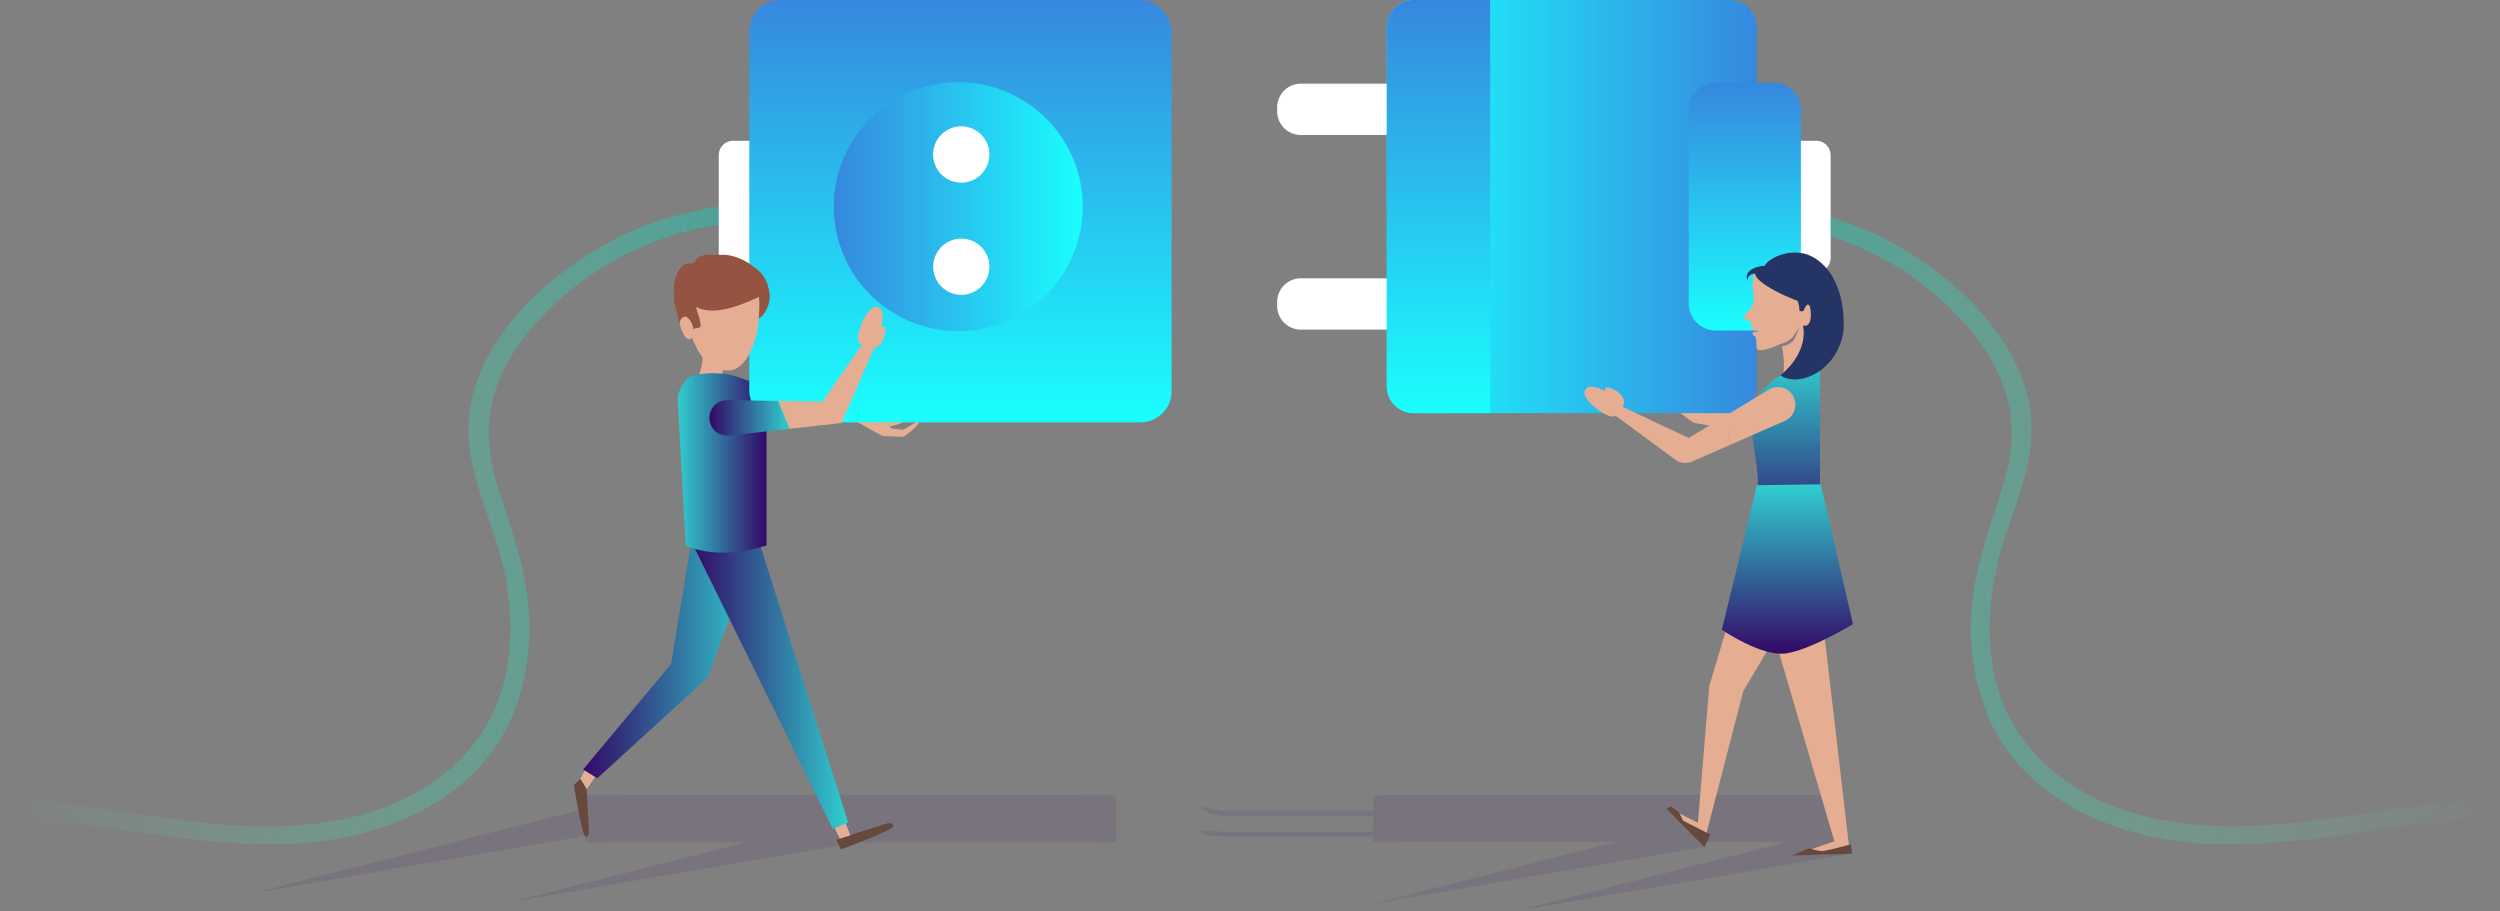 <svg xmlns="http://www.w3.org/2000/svg" xmlns:xlink="http://www.w3.org/1999/xlink" viewBox="0 0 475.92 173.42"><rect x="0" y="0" width="475.92" height="173.42" fill="#808080" stroke="none"/><defs><style>.cls-1{fill:#330867;opacity:0.1;}.cls-2{fill:#fff;}.cls-3,.cls-7{fill:#e5ae92;}.cls-4{fill:#65493c;}.cls-5,.cls-6{opacity:0.7;}.cls-5{fill:url(#linear-gradient);}.cls-6{fill:url(#linear-gradient-2);}.cls-15,.cls-7{fill-rule:evenodd;}.cls-8{fill:url(#linear-gradient-3);}.cls-9{fill:url(#linear-gradient-4);}.cls-10{fill:url(#linear-gradient-5);}.cls-11{fill:#524f63;}.cls-12{fill:url(#linear-gradient-6);}.cls-13{fill:url(#linear-gradient-7);}.cls-14{fill:url(#linear-gradient-8);}.cls-15,.cls-17{fill:#243464;}.cls-16{fill:url(#linear-gradient-9);}.cls-18{fill:url(#linear-gradient-10);}.cls-19{fill:url(#linear-gradient-11);}.cls-20{fill:url(#linear-gradient-12);}.cls-21{fill:url(#linear-gradient-13);}.cls-22{fill:#955442;}.cls-23{fill:url(#linear-gradient-14);}</style><linearGradient id="linear-gradient" x1="301.31" y1="99.75" x2="475.92" y2="99.75" gradientUnits="userSpaceOnUse"><stop offset="0" stop-color="#10aeaf"/><stop offset="0.45" stop-color="#3bd1af" stop-opacity="0.52"/><stop offset="0.82" stop-color="#5cecae" stop-opacity="0.15"/><stop offset="1" stop-color="#69f7ae" stop-opacity="0"/></linearGradient><linearGradient id="linear-gradient-2" y1="99.75" x2="174.61" y2="99.75" gradientUnits="userSpaceOnUse"><stop offset="0" stop-color="#69f7ae" stop-opacity="0"/><stop offset="0.18" stop-color="#5cecae" stop-opacity="0.15"/><stop offset="0.55" stop-color="#3bd1af" stop-opacity="0.52"/><stop offset="1" stop-color="#10aeaf"/></linearGradient><linearGradient id="linear-gradient-3" x1="264" y1="39.33" x2="334.44" y2="39.33" gradientUnits="userSpaceOnUse"><stop offset="0" stop-color="#1afffe"/><stop offset="1" stop-color="#3688df"/></linearGradient><linearGradient id="linear-gradient-4" x1="332.17" y1="62.92" x2="332.17" y2="15.74" xlink:href="#linear-gradient-3"/><linearGradient id="linear-gradient-5" x1="273.84" y1="78.65" x2="273.84" y2="0" xlink:href="#linear-gradient-3"/><linearGradient id="linear-gradient-6" x1="111.01" y1="125.76" x2="143.89" y2="125.76" gradientUnits="userSpaceOnUse"><stop offset="0" stop-color="#330867"/><stop offset="1" stop-color="#30cfd0"/></linearGradient><linearGradient id="linear-gradient-7" x1="131.66" y1="130.51" x2="161.46" y2="130.51" xlink:href="#linear-gradient-6"/><linearGradient id="linear-gradient-8" x1="135.08" y1="75.65" x2="150.31" y2="75.65" xlink:href="#linear-gradient-6"/><linearGradient id="linear-gradient-9" x1="339.16" y1="104.3" x2="339.16" y2="68.23" xlink:href="#linear-gradient-6"/><linearGradient id="linear-gradient-10" x1="340.27" y1="124.45" x2="340.27" y2="92.2" xlink:href="#linear-gradient-6"/><linearGradient id="linear-gradient-11" x1="-4278" y1="88.13" x2="-4261.08" y2="88.13" gradientTransform="matrix(-1, 0, 0, 1, -4132.12, 0)" xlink:href="#linear-gradient-6"/><linearGradient id="linear-gradient-12" x1="182.84" y1="80.4" x2="182.84" y2="0" xlink:href="#linear-gradient-3"/><linearGradient id="linear-gradient-13" x1="-5892.86" y1="847.2" x2="-5892.86" y2="894.58" gradientTransform="translate(1053.31 5932.2) rotate(90)" xlink:href="#linear-gradient-3"/><linearGradient id="linear-gradient-14" x1="135.08" y1="79.55" x2="150.31" y2="79.55" xlink:href="#linear-gradient-6"/></defs><title>integrations</title><g id="Layer_2" data-name="Layer 2"><g id="Layer_1-2" data-name="Layer 1"><path class="cls-1" d="M205.48,151.33H119c-4.12,0-7.6-.15-7.6.26v6.86l-.29-1.83-.46-2.44L79.5,162.07,48.29,170l31.64-5.45,31.51-5.43v1c0,.41,3.48.22,7.6.22H142.1l-13.46,3.43-31.22,7.9,31.74-5.44,31.74-5.48-.09-.41h44.67c4.13,0,7,.19,7-.22v-8.52C212.44,151.18,209.61,151.33,205.48,151.33Z"/><path class="cls-1" d="M351.63,160.1l-.56-2.45-.63.15v-6.09c0-.35-3.15-.38-6.76-.38H267.92c-3.62,0-6.48,0-6.48.38v2.62H233.73c-3.19,0-5.29-1-5.29-.71v.07c0,.31,2.1,1.64,5.29,1.64h27.71v3H233.73c-3.19,0-5.29-.42-5.29-.11v.07c0,.32,2.1,1,5.29,1h27.71v.87c0,.36,2.86.13,6.48.13h39.71l-15.36,3.9-31.22,7.91,31.74-5.44,31.74-5.48-.19-.89h16l-20.43,5.19-31.22,7.9L320.41,168l31.74-5.45Z"/><polygon class="cls-2" points="113.49 147.5 111.61 150.27 110.02 149.21 112.09 145.43 113.53 146.73 113.49 147.5"/><polygon class="cls-3" points="113.49 147.5 111.61 150.27 110.02 149.21 112.09 145.43 113.53 146.73 113.49 147.5"/><path class="cls-4" d="M110.5,148.27l1.19,1.94.43,8.27a.87.87,0,0,1-.62.83c-.63.17-2.25-9.88-2.25-9.88Z"/><path class="cls-5" d="M474.17,152.3a207.14,207.14,0,0,0-23.3,2.47c-10.92,1.59-22.22,3.22-33.39,2.16-19.85-1.88-33.91-12.18-37.61-27.55-1.82-7.59-1.4-16.28,1.22-25.14.58-2,1.26-4,1.92-5.88,2.2-6.39,4.47-13,3.52-20-2.15-15.76-17.42-28.13-29.85-33.94a63.17,63.17,0,0,0-54.45,1,1.6,1.6,0,0,0-.92,1.34,1.88,1.88,0,0,0,.91,1.64,1.78,1.78,0,0,0,1.76.07,58.8,58.8,0,0,1,53.82.41A56.87,56.87,0,0,1,377,65.33c6,8.24,7.43,16.75,4.39,26.79-.53,1.75-1.09,3.48-1.65,5.2-2,6.27-3.95,12.19-4.4,18.8a43.48,43.48,0,0,0,3.7,21.52c5.56,11.75,18.09,19.88,34.37,22.29a75.74,75.74,0,0,0,11.33.8c8.84,0,17.64-1.26,26.24-2.49a207.46,207.46,0,0,1,23.25-2.44,1.75,1.75,0,0,0,1.72-1.85A1.67,1.67,0,0,0,474.17,152.3Z"/><path class="cls-6" d="M173.69,45.46a63.17,63.17,0,0,0-54.45-1c-12.42,5.81-27.7,18.18-29.84,33.94-1,7,1.31,13.59,3.51,20,.66,1.92,1.35,3.92,1.93,5.88,2.62,8.86,3,17.55,1.21,25.14-3.69,15.37-17.75,25.67-37.6,27.55-11.17,1.06-22.47-.57-33.4-2.16A206.72,206.72,0,0,0,1.76,152.3,1.68,1.68,0,0,0,0,154a1.75,1.75,0,0,0,1.72,1.85A207.21,207.21,0,0,1,25,158.24c8.6,1.23,17.4,2.49,26.24,2.49a75.87,75.87,0,0,0,11.34-.8c16.28-2.41,28.8-10.54,34.36-22.29a43.37,43.37,0,0,0,3.7-21.52c-.45-6.61-2.37-12.53-4.4-18.8-.56-1.72-1.12-3.45-1.65-5.2-3-10-1.64-18.55,4.39-26.79a57.06,57.06,0,0,1,19.17-16.41,58.8,58.8,0,0,1,53.82-.41,1.84,1.84,0,0,0,2.46-.81A1.58,1.58,0,0,0,173.69,45.46Z"/><path class="cls-7" d="M162.31,79.75c2.11,1.39,5.78,3.26,5.78,3.26s3.56.15,3.85.14,3.23-2.37,2.9-2.79-2.42,1.49-3.11,1.43l-1.94-.2-.52-.4s2.91-.45,2.62-1.19-3-.19-4.67-.68c-.32-.57-3.88-1.88-3.86-1.64A15.24,15.24,0,0,1,162.31,79.75Z"/><path class="cls-3" d="M344.07,78.19l-20.5-1.73-13.11-7.91-.92,2.39,12.83,9.53,19,3.47a3.16,3.16,0,0,0,2.81.1h0A3.19,3.19,0,0,0,344.07,78.19Z"/><path class="cls-2" d="M339.92,26.8h5.83a2.74,2.74,0,0,1,2.74,2.74V49.11a2.75,2.75,0,0,1-2.75,2.75h-5.83a2.74,2.74,0,0,1-2.74-2.74V29.55A2.74,2.74,0,0,1,339.92,26.8Z"/><path class="cls-2" d="M139.57,26.8h5.83a2.75,2.75,0,0,1,2.75,2.75V49.11a2.75,2.75,0,0,1-2.75,2.75h-5.83a2.74,2.74,0,0,1-2.74-2.74V29.55A2.74,2.74,0,0,1,139.57,26.8Z"/><path class="cls-2" d="M289.35,21.1a4.52,4.52,0,0,1-4.44,4.6H247.57a4.52,4.52,0,0,1-4.44-4.6v-.57a4.52,4.52,0,0,1,4.44-4.6h37.34a4.52,4.52,0,0,1,4.44,4.6Z"/><path class="cls-2" d="M289.35,58.15a4.52,4.52,0,0,1-4.44,4.6H247.57a4.52,4.52,0,0,1-4.44-4.6v-.57a4.52,4.52,0,0,1,4.44-4.6h37.34a4.52,4.52,0,0,1,4.44,4.6Z"/><path class="cls-8" d="M334.44,5.17V73.48a5.16,5.16,0,0,1-5.17,5.17h-60.1A5.15,5.15,0,0,1,264,73.48V5.17A5.16,5.16,0,0,1,269.17,0h60.1A5.17,5.17,0,0,1,334.44,5.17Z"/><path class="cls-9" d="M342.83,57.75a5.16,5.16,0,0,1-5.17,5.17h-11a5.17,5.17,0,0,1-5.18-5.17V20.91a5.17,5.17,0,0,1,5.18-5.17h11a5.16,5.16,0,0,1,5.17,5.17Z"/><path class="cls-10" d="M283.68,0V78.65H269.17A5.15,5.15,0,0,1,264,73.48V5.17A5.16,5.16,0,0,1,269.17,0Z"/><path class="cls-3" d="M309.11,76.88c-.26,1.05-1.39,2.93-2.62,2.31a.53.53,0,0,1-.2,0,12.06,12.06,0,0,1-3.51-2.39c-.52-.54-1.36-1.52-1.09-2.36.47-1.45,2.38-.71,3.87,0l0-.07c-.08-.3.13-.73.5-.63C307.33,74,309.5,75.23,309.11,76.88Z"/><path class="cls-3" d="M164.61,58.37a1.29,1.29,0,0,0-.44,1.28,4.63,4.63,0,0,0,.24.43,3.58,3.58,0,0,1,.22.81,2.26,2.26,0,0,0,.52,1,1.21,1.21,0,0,0,1.08.39,1.59,1.59,0,0,0,1-.94,5.73,5.73,0,0,0,.52-2.31,2.57,2.57,0,0,0-.21-1.26C166.91,56.59,165.28,57.69,164.61,58.37Z"/><polygon class="cls-2" points="160.8 156.37 161.99 159.5 160.2 160.19 158.3 156.33 160.19 155.89 160.8 156.37"/><path class="cls-11" d="M159.9,159.58l9.2-2.89a.9.9,0,0,1,.94.46c.28.58-9.26,4.13-9.26,4.13Z"/><polygon class="cls-3" points="160.8 156.37 161.99 159.5 160.2 160.19 158.3 156.33 160.19 155.89 160.8 156.37"/><path class="cls-4" d="M159.2,159.87l9.88-3.09a.94.94,0,0,1,1,.49c.31.62-10,4.44-10,4.44Z"/><polygon class="cls-12" points="143.89 103.81 134.78 128.94 113.7 148.16 111.01 146.49 127.75 126.4 131.58 103.35 143.89 103.81"/><polygon class="cls-13" points="144.69 103.69 161.46 156.58 158.54 157.82 131.66 103.19 144.69 103.69"/><polygon class="cls-3" points="156.59 72.56 148.16 72.43 150.31 77.73 160.19 76.62 167.73 59.23 164.94 60.47 156.59 72.56"/><path class="cls-14" d="M148.16,72.43h0l-9.48-.16a3.39,3.39,0,1,0,.13,6.75l11.5-1.29Z"/><path class="cls-3" d="M345.67,67.57a23.55,23.55,0,0,0-1.7-3.26c-.4-1.53,2.7-5.25,2.67-5.76-.05-1-1.43-.86-1.49-1.89-.14-2.06-2.67.31-2.75-1.75a6.61,6.61,0,0,1,.21-2c-1.84-2.39-6.59-1.52-7.12-1.34l-.26.27c-.38,0-.81.09-1.32.18a9.28,9.28,0,0,0-.12,3.78,3.76,3.76,0,0,1-.4,2.67c-1.31,2.06-1.94,1.59-1.31,2.06s1.35.65,1.33,1.26-.18.82,0,1a.13.13,0,0,1,0-.06,5.54,5.54,0,0,0,1.6.22,2.7,2.7,0,0,1-1.32.28v0c-.09.34-.07.6.36.77s.27,2.36.42,2.47c.79.58,3.07-.32,4.49-1h0a4.71,4.71,0,0,0,2.17-1.15,9.13,9.13,0,0,0,1.36-2.12,10.22,10.22,0,0,1-1,2.52,3.38,3.38,0,0,1-2.28,1.2,16.29,16.29,0,0,1,.12,6.44c-.63,3.33.36,2.82.45,3.18s1.87,2.26,3.11.74C342.9,74.63,345.71,69.25,345.67,67.57Z"/><path class="cls-15" d="M337,50.66c4.76-3.59,8.43,1.76,9.7,6.45a4,4,0,0,0-.48,1c-.27,1-11.78-3.43-12.1-6a1.3,1.3,0,0,0-1.47,1.28C331.88,51.46,334.66,50.33,337,50.66Z"/><path class="cls-16" d="M346.49,103.57l-14.66.73s2.63-8.24,2.8-12.23c.17-3.68-2-11.5-1-14.65,2.4-6.71,12.84-9.19,12.84-9.19v35.34Z"/><path class="cls-17" d="M345.41,49.1c5.88,3.67,5.65,12,5.54,13.83-1.08,7.71-8.53,10.93-12,8.53,5.68-4.76,4.27-9.52,4.27-9.52,1.43.52,1.75-1.68,1.38-3.33s-1.16.31-1.16.31c-.13.61-.87.25-.87.25,0-1.33-.78-4.17-2.88-5.28-1.57-.83.35-.88-.63-2.1s-3.15-1.1-3.15-1.1C336.58,49,341.61,46.73,345.41,49.1Z"/><polygon class="cls-3" points="352.15 162.45 341.53 162.78 349.21 160.16 332.3 102.53 344.81 99.45 352.15 162.45"/><path class="cls-3" d="M328.59,79.09h0l8-4.82a3.34,3.34,0,1,1,3.23,5.82l-10.44,4.59Z"/><polygon class="cls-3" points="323.23 156.63 325.39 130.6 335.07 98.29 342.9 112.89 331.86 131.59 324.23 161.03 317.69 153.84 323.23 156.63"/><path class="cls-3" d="M321.47,83.38l7.12-4.29.79,5.59-7.2,3.16a3.31,3.31,0,0,1-3.3-.36l-13.49-9.94,3-.33Z"/><path class="cls-18" d="M334.46,92.36l12.14-.16,6.15,26.61s-8.21,5-12.87,5.59-12.09-4.51-12.09-4.51Z"/><path class="cls-4" d="M352.34,160.73l.28,1.8-11.47.33s3.18-1.4,3.35-1.35a10,10,0,0,0,2.37.51C347.66,162,352.34,160.73,352.34,160.73Z"/><polygon class="cls-4" points="325.6 158.86 324.46 161.28 317.28 154 318.01 153.5 319.63 154.62 320.41 156.24 325.6 158.86"/><path class="cls-3" d="M137.25,75.42c-1.47-.39-2.65-3.92-4.15-4.14,1.72-5-.32-7.31-.38-12.63a2.49,2.49,0,0,1,.18-1.12,1.91,1.91,0,0,1,1.35-.9c2.33-.51,4.62,1.43,5.38,3.68.89,2.61-1.13,3.78-1.62,6.39C137.9,67.32,137.12,75.38,137.25,75.42Z"/><path class="cls-19" d="M129,75.6s.54-2.81,2.49-4c0,0,8.11-2.59,14.43,3.41v28.81s-8.49,3.13-15.4,0Z"/><rect class="cls-20" x="142.64" width="80.4" height="80.4" rx="5.92" ry="5.92"/><path class="cls-3" d="M166.19,66.24c-1.08,0-3.18-.66-2.86-2a.37.37,0,0,1,0-.21,12,12,0,0,1,1.5-4c.41-.63,1.16-1.68,2-1.61,1.52.12,1.25,2.14.93,3.76l.06,0c.27-.15.73-.05.72.34C168.56,63.85,167.88,66.24,166.19,66.24Z"/><circle class="cls-21" cx="182.42" cy="39.34" r="23.69"/><path class="cls-2" d="M183,34.77a5.36,5.36,0,1,1,5.35-5.35A5.36,5.36,0,0,1,183,34.77Z"/><path class="cls-2" d="M183,56.13a5.35,5.35,0,1,1,5.35-5.36A5.36,5.36,0,0,1,183,56.13Z"/><path class="cls-3" d="M132.76,62.42a2.38,2.38,0,0,0-.8.18,2.78,2.78,0,0,0-.48-1.51,2,2,0,0,0-.89-.86l-.19,0a.87.87,0,0,0-.61.37,1.26,1.26,0,0,0-.37.87v.14a5.43,5.43,0,0,0,.57,1.74c.4.82.78,1.23,1.15,1.23h.08a.69.69,0,0,0,.52-.32,13.57,13.57,0,0,0,.63,1.44,9.29,9.29,0,0,0,3.33,4.06,4.44,4.44,0,0,0,.53.28,5.7,5.7,0,0,0,2.38.5,3.33,3.33,0,0,0,1.46-.33,5,5,0,0,0,1.31-1,8.11,8.11,0,0,0,1.26-1.81,17.2,17.2,0,0,0,1.8-6.67c.09-.94.14-1.94.14-3,0-.06,0-.09,0-.1,0-.31,0-.65-.06-1-.07-.15-.12-.27-.17-.35a1.34,1.34,0,0,0-.55-.54c-.33-.14-.49-.47-.91-.44s-3-2.09-3.06-1.6c-1-1.09-4.42-.16-4.91.38a6.15,6.15,0,0,1-4.33,1.53c-.53,0,2,3.6,1.92,2.86a9.92,9.92,0,0,0,.41,1.53,6.71,6.71,0,0,1,.44,2.1C133.32,62.23,133.14,62.36,132.76,62.42Z"/><path class="cls-22" d="M145.18,60.07a6.1,6.1,0,0,0,.79-1.3c.83-1.69.62-2.88.13-4.66a6.31,6.31,0,0,0-2.71-3.37,10.3,10.3,0,0,0-5.18-2.23c-.75,0-1.52,0-2.29,0-3.44-.25-3.53,1.33-3.93,1.52-.83.41-1.4-.37-2.51,1.06a6.58,6.58,0,0,0-1.16,4.09,13.61,13.61,0,0,0,.16,2.89c.33,1.22.62,2.43.89,3.6l0,.09v-.27a1.26,1.26,0,0,1,.37-.87.87.87,0,0,1,.61-.37l.19,0a2,2,0,0,1,.89.86A2.78,2.78,0,0,1,132,62.6a2.38,2.38,0,0,1,.8-.18c.38-.06.56-.19.56-.4a6.71,6.71,0,0,0-.44-2.1,9.92,9.92,0,0,1-.41-1.53c4.05,2.44,11.94-2,12-1.84,0,.38,0,.72.06,1,0,0,0,0,0,.1,0,1.06-.05,2.06-.14,3C144.44,60.66,145.11,60.15,145.18,60.07Z"/><path class="cls-23" d="M148.16,76.33h0l-9.48-.16a3.39,3.39,0,1,0,.13,6.75l11.5-1.29Z"/><polygon class="cls-3" points="156.59 76.45 148.16 76.33 150.31 81.63 160.19 80.52 167.73 63.13 164.94 64.37 156.59 76.45"/></g></g></svg>